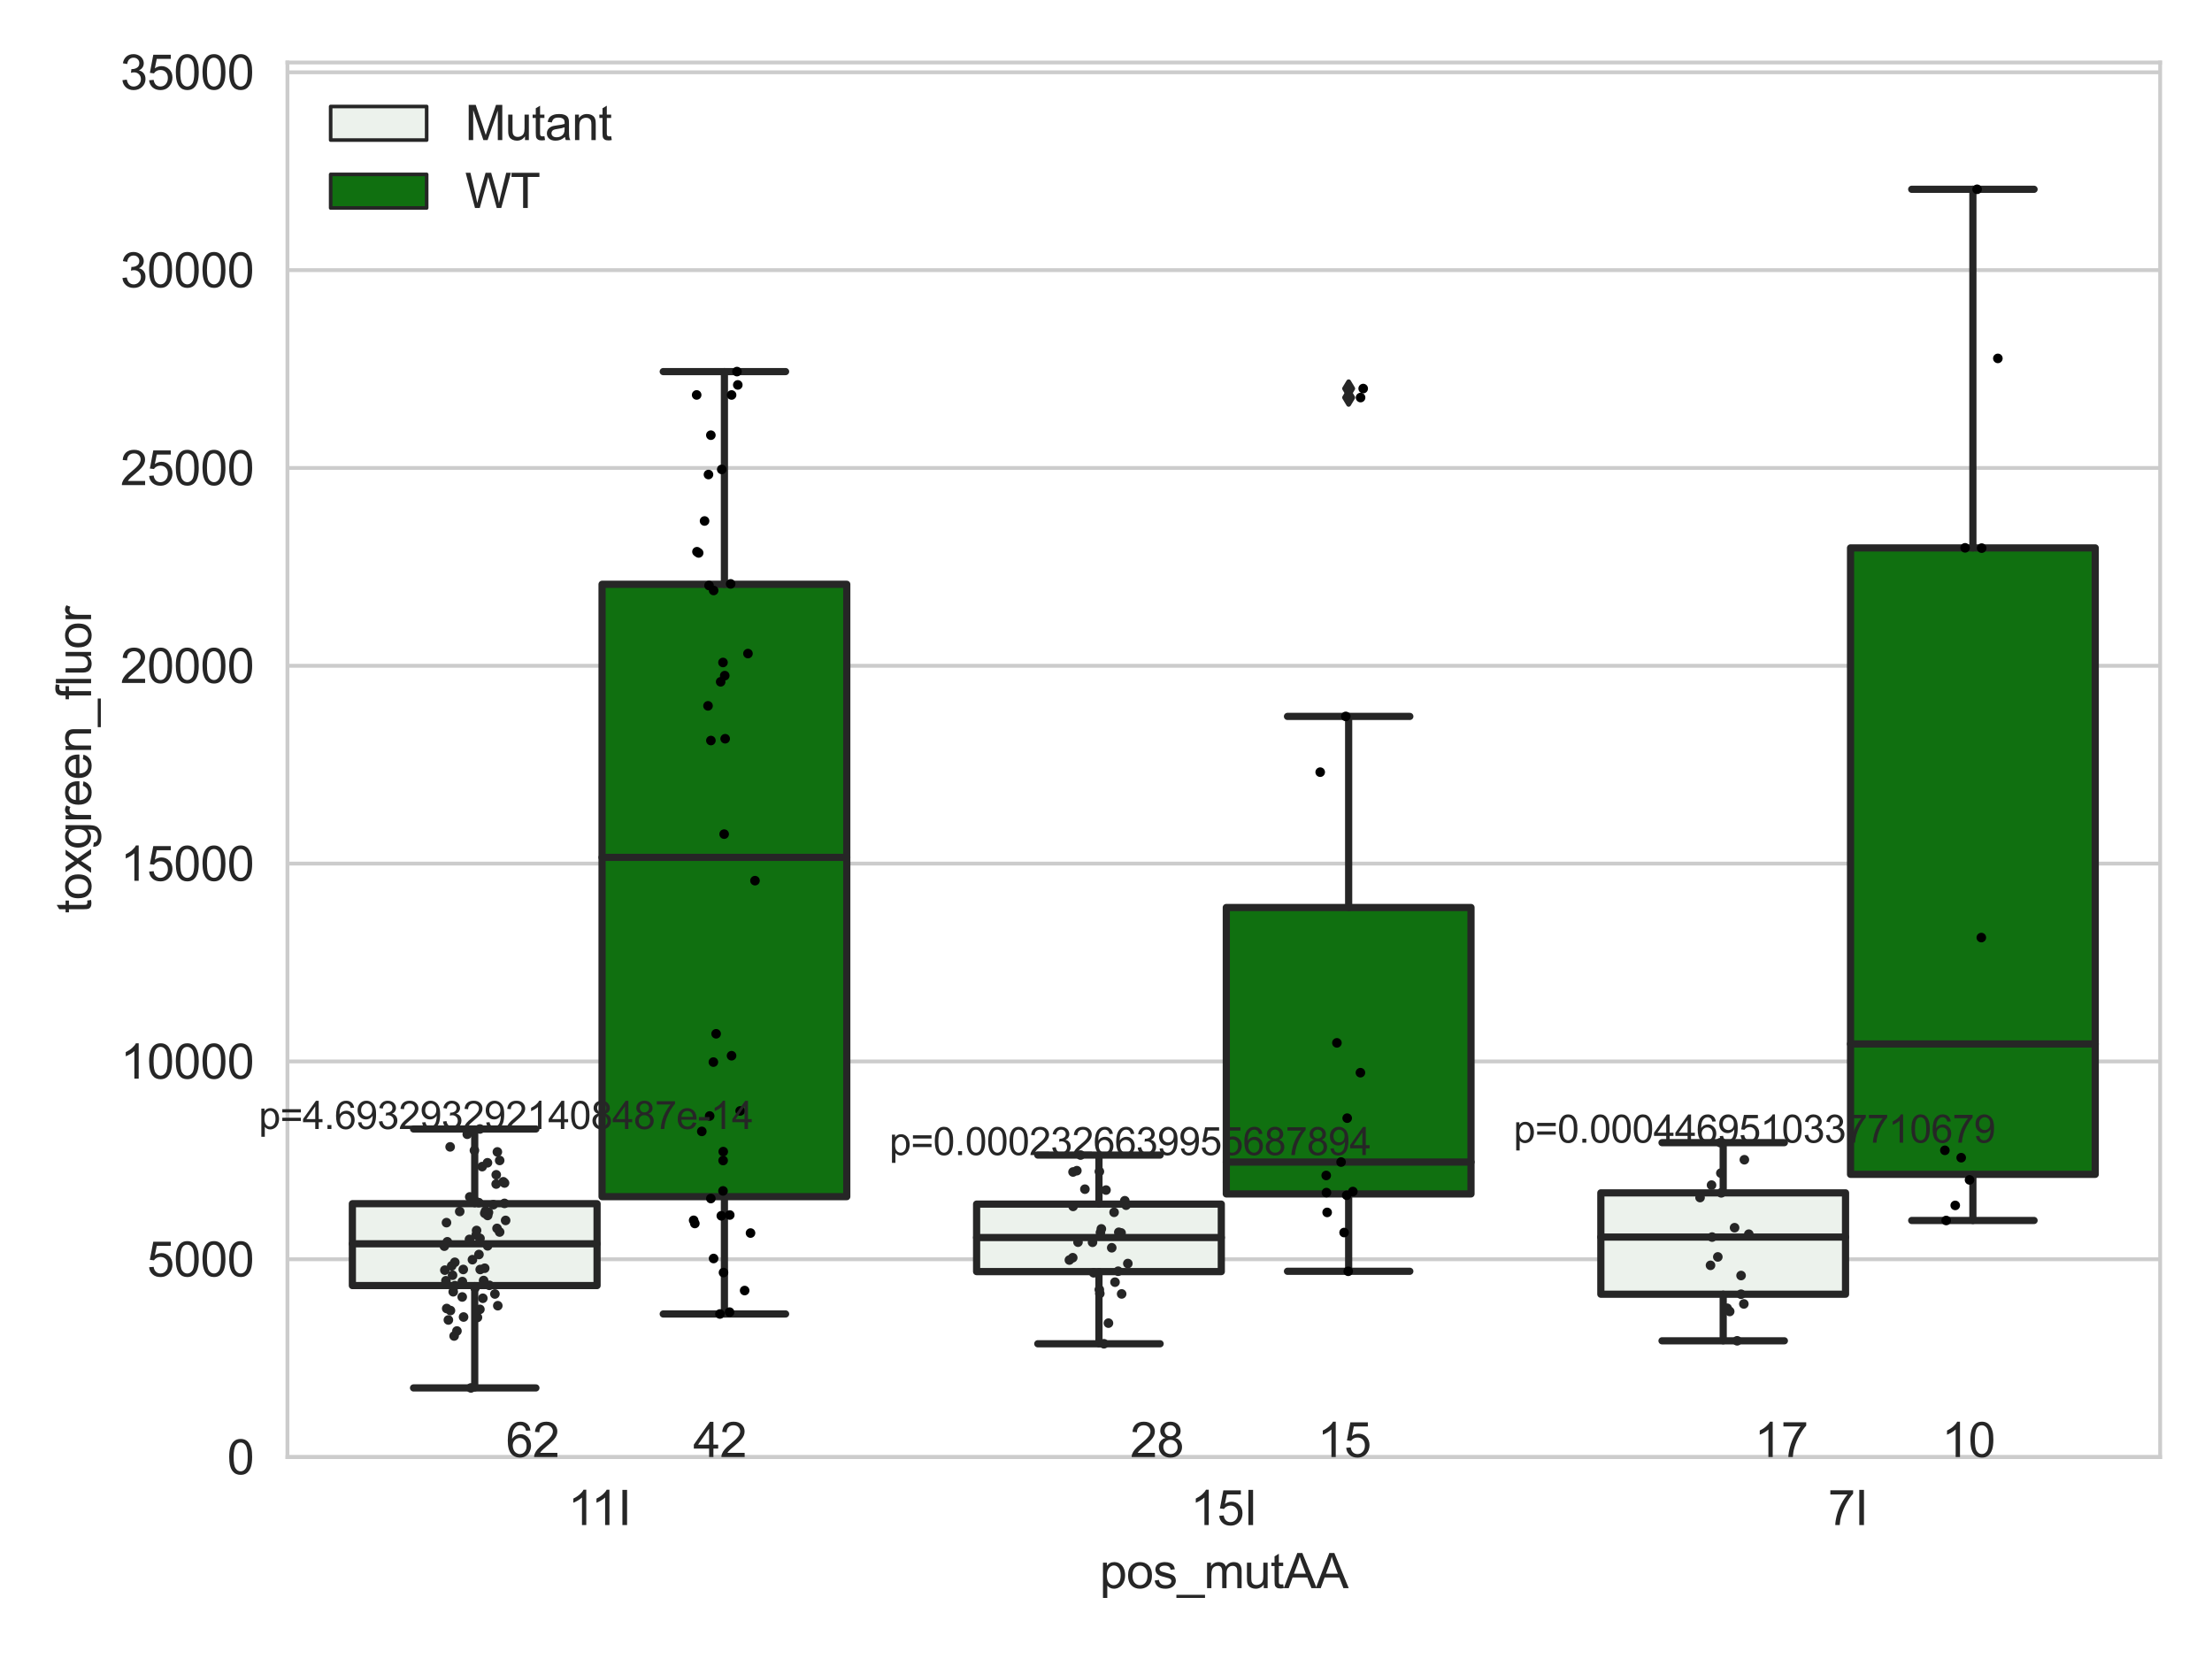 <?xml version="1.0" encoding="utf-8" standalone="no"?>
<!DOCTYPE svg PUBLIC "-//W3C//DTD SVG 1.1//EN"
  "http://www.w3.org/Graphics/SVG/1.1/DTD/svg11.dtd">
<svg xmlns:xlink="http://www.w3.org/1999/xlink" width="460.8pt" height="345.6pt" viewBox="0 0 460.8 345.6" xmlns="http://www.w3.org/2000/svg" version="1.1">
 <defs>
  <style type="text/css">*{stroke-linejoin: round; stroke-linecap: butt}</style>
 </defs>
 <g id="figure_1">
  <g id="patch_1">
   <path d="M 0 345.6 
L 460.8 345.6 
L 460.8 0 
L 0 0 
z
" style="fill: #ffffff"/>
  </g>
  <g id="axes_1">
   <g id="patch_2">
    <path d="M 59.881 303.539 
L 450 303.539 
L 450 13.023 
L 59.881 13.023 
z
" style="fill: #ffffff"/>
   </g>
   <g id="matplotlib.axis_1">
    <g id="xtick_1">
     <g id="text_1">
      <!-- 11I -->
      <g style="fill: #262626" transform="translate(118.32 317.697)scale(0.1 -0.1)">
       <defs>
        <path id="ArialMT-31" d="M 2384 0 
L 1822 0 
L 1822 3584 
Q 1619 3391 1289 3197 
Q 959 3003 697 2906 
L 697 3450 
Q 1169 3672 1522 3987 
Q 1875 4303 2022 4600 
L 2384 4600 
L 2384 0 
z
" transform="scale(0.016)"/>
        <path id="ArialMT-49" d="M 597 0 
L 597 4581 
L 1203 4581 
L 1203 0 
L 597 0 
z
" transform="scale(0.016)"/>
       </defs>
       <use xlink:href="#ArialMT-31"/>
       <use xlink:href="#ArialMT-31" x="48.24"/>
       <use xlink:href="#ArialMT-49" x="103.855"/>
      </g>
     </g>
    </g>
    <g id="xtick_2">
     <g id="text_2">
      <!-- 15I -->
      <g style="fill: #262626" transform="translate(247.991 317.697)scale(0.1 -0.1)">
       <defs>
        <path id="ArialMT-35" d="M 266 1200 
L 856 1250 
Q 922 819 1161 601 
Q 1400 384 1738 384 
Q 2144 384 2425 690 
Q 2706 997 2706 1503 
Q 2706 1984 2436 2262 
Q 2166 2541 1728 2541 
Q 1456 2541 1237 2417 
Q 1019 2294 894 2097 
L 366 2166 
L 809 4519 
L 3088 4519 
L 3088 3981 
L 1259 3981 
L 1013 2750 
Q 1425 3038 1878 3038 
Q 2478 3038 2890 2622 
Q 3303 2206 3303 1553 
Q 3303 931 2941 478 
Q 2500 -78 1738 -78 
Q 1113 -78 717 272 
Q 322 622 266 1200 
z
" transform="scale(0.016)"/>
       </defs>
       <use xlink:href="#ArialMT-31"/>
       <use xlink:href="#ArialMT-35" x="55.615"/>
       <use xlink:href="#ArialMT-49" x="111.23"/>
      </g>
     </g>
    </g>
    <g id="xtick_3">
     <g id="text_3">
      <!-- 7I -->
      <g style="fill: #262626" transform="translate(380.811 317.697)scale(0.1 -0.1)">
       <defs>
        <path id="ArialMT-37" d="M 303 3981 
L 303 4522 
L 3269 4522 
L 3269 4084 
Q 2831 3619 2401 2847 
Q 1972 2075 1738 1259 
Q 1569 684 1522 0 
L 944 0 
Q 953 541 1156 1306 
Q 1359 2072 1739 2783 
Q 2119 3494 2547 3981 
L 303 3981 
z
" transform="scale(0.016)"/>
       </defs>
       <use xlink:href="#ArialMT-37"/>
       <use xlink:href="#ArialMT-49" x="55.615"/>
      </g>
     </g>
    </g>
    <g id="text_4">
     <!-- pos_mutAA -->
     <g style="fill: #262626" transform="translate(229.095 330.842)scale(0.1 -0.1)">
      <defs>
       <path id="ArialMT-70" d="M 422 -1272 
L 422 3319 
L 934 3319 
L 934 2888 
Q 1116 3141 1344 3267 
Q 1572 3394 1897 3394 
Q 2322 3394 2647 3175 
Q 2972 2956 3137 2557 
Q 3303 2159 3303 1684 
Q 3303 1175 3120 767 
Q 2938 359 2589 142 
Q 2241 -75 1856 -75 
Q 1575 -75 1351 44 
Q 1128 163 984 344 
L 984 -1272 
L 422 -1272 
z
M 931 1641 
Q 931 1000 1190 694 
Q 1450 388 1819 388 
Q 2194 388 2461 705 
Q 2728 1022 2728 1688 
Q 2728 2322 2467 2637 
Q 2206 2953 1844 2953 
Q 1484 2953 1207 2617 
Q 931 2281 931 1641 
z
" transform="scale(0.016)"/>
       <path id="ArialMT-6f" d="M 213 1659 
Q 213 2581 725 3025 
Q 1153 3394 1769 3394 
Q 2453 3394 2887 2945 
Q 3322 2497 3322 1706 
Q 3322 1066 3130 698 
Q 2938 331 2570 128 
Q 2203 -75 1769 -75 
Q 1072 -75 642 372 
Q 213 819 213 1659 
z
M 791 1659 
Q 791 1022 1069 705 
Q 1347 388 1769 388 
Q 2188 388 2466 706 
Q 2744 1025 2744 1678 
Q 2744 2294 2464 2611 
Q 2184 2928 1769 2928 
Q 1347 2928 1069 2612 
Q 791 2297 791 1659 
z
" transform="scale(0.016)"/>
       <path id="ArialMT-73" d="M 197 991 
L 753 1078 
Q 800 744 1014 566 
Q 1228 388 1613 388 
Q 2000 388 2187 545 
Q 2375 703 2375 916 
Q 2375 1106 2209 1216 
Q 2094 1291 1634 1406 
Q 1016 1563 777 1677 
Q 538 1791 414 1992 
Q 291 2194 291 2438 
Q 291 2659 392 2848 
Q 494 3038 669 3163 
Q 800 3259 1026 3326 
Q 1253 3394 1513 3394 
Q 1903 3394 2198 3281 
Q 2494 3169 2634 2976 
Q 2775 2784 2828 2463 
L 2278 2388 
Q 2241 2644 2061 2787 
Q 1881 2931 1553 2931 
Q 1166 2931 1000 2803 
Q 834 2675 834 2503 
Q 834 2394 903 2306 
Q 972 2216 1119 2156 
Q 1203 2125 1616 2013 
Q 2213 1853 2448 1751 
Q 2684 1650 2818 1456 
Q 2953 1263 2953 975 
Q 2953 694 2789 445 
Q 2625 197 2315 61 
Q 2006 -75 1616 -75 
Q 969 -75 630 194 
Q 291 463 197 991 
z
" transform="scale(0.016)"/>
       <path id="ArialMT-5f" d="M -97 -1272 
L -97 -866 
L 3631 -866 
L 3631 -1272 
L -97 -1272 
z
" transform="scale(0.016)"/>
       <path id="ArialMT-6d" d="M 422 0 
L 422 3319 
L 925 3319 
L 925 2853 
Q 1081 3097 1340 3245 
Q 1600 3394 1931 3394 
Q 2300 3394 2536 3241 
Q 2772 3088 2869 2813 
Q 3263 3394 3894 3394 
Q 4388 3394 4653 3120 
Q 4919 2847 4919 2278 
L 4919 0 
L 4359 0 
L 4359 2091 
Q 4359 2428 4304 2576 
Q 4250 2725 4106 2815 
Q 3963 2906 3769 2906 
Q 3419 2906 3187 2673 
Q 2956 2441 2956 1928 
L 2956 0 
L 2394 0 
L 2394 2156 
Q 2394 2531 2256 2718 
Q 2119 2906 1806 2906 
Q 1569 2906 1367 2781 
Q 1166 2656 1075 2415 
Q 984 2175 984 1722 
L 984 0 
L 422 0 
z
" transform="scale(0.016)"/>
       <path id="ArialMT-75" d="M 2597 0 
L 2597 488 
Q 2209 -75 1544 -75 
Q 1250 -75 995 37 
Q 741 150 617 320 
Q 494 491 444 738 
Q 409 903 409 1263 
L 409 3319 
L 972 3319 
L 972 1478 
Q 972 1038 1006 884 
Q 1059 663 1231 536 
Q 1403 409 1656 409 
Q 1909 409 2131 539 
Q 2353 669 2445 892 
Q 2538 1116 2538 1541 
L 2538 3319 
L 3100 3319 
L 3100 0 
L 2597 0 
z
" transform="scale(0.016)"/>
       <path id="ArialMT-74" d="M 1650 503 
L 1731 6 
Q 1494 -44 1306 -44 
Q 1000 -44 831 53 
Q 663 150 594 308 
Q 525 466 525 972 
L 525 2881 
L 113 2881 
L 113 3319 
L 525 3319 
L 525 4141 
L 1084 4478 
L 1084 3319 
L 1650 3319 
L 1650 2881 
L 1084 2881 
L 1084 941 
Q 1084 700 1114 631 
Q 1144 563 1211 522 
Q 1278 481 1403 481 
Q 1497 481 1650 503 
z
" transform="scale(0.016)"/>
       <path id="ArialMT-41" d="M -9 0 
L 1750 4581 
L 2403 4581 
L 4278 0 
L 3588 0 
L 3053 1388 
L 1138 1388 
L 634 0 
L -9 0 
z
M 1313 1881 
L 2866 1881 
L 2388 3150 
Q 2169 3728 2063 4100 
Q 1975 3659 1816 3225 
L 1313 1881 
z
" transform="scale(0.016)"/>
      </defs>
      <use xlink:href="#ArialMT-70"/>
      <use xlink:href="#ArialMT-6f" x="55.615"/>
      <use xlink:href="#ArialMT-73" x="111.23"/>
      <use xlink:href="#ArialMT-5f" x="161.23"/>
      <use xlink:href="#ArialMT-6d" x="216.846"/>
      <use xlink:href="#ArialMT-75" x="300.146"/>
      <use xlink:href="#ArialMT-74" x="355.762"/>
      <use xlink:href="#ArialMT-41" x="383.545"/>
      <use xlink:href="#ArialMT-41" x="450.244"/>
     </g>
    </g>
   </g>
   <g id="matplotlib.axis_2">
    <g id="ytick_1">
     <g id="line2d_1">
      <path d="M 59.881 303.539 
L 450 303.539 
" clip-path="url(#pf28cecb033)" style="fill: none; stroke: #cccccc; stroke-width: 0.8; stroke-linecap: round"/>
     </g>
     <g id="text_5">
      <!-- 0 -->
      <g style="fill: #262626" transform="translate(47.32 307.118)scale(0.1 -0.1)">
       <defs>
        <path id="ArialMT-30" d="M 266 2259 
Q 266 3072 433 3567 
Q 600 4063 929 4331 
Q 1259 4600 1759 4600 
Q 2128 4600 2406 4451 
Q 2684 4303 2865 4023 
Q 3047 3744 3150 3342 
Q 3253 2941 3253 2259 
Q 3253 1453 3087 958 
Q 2922 463 2592 192 
Q 2263 -78 1759 -78 
Q 1097 -78 719 397 
Q 266 969 266 2259 
z
M 844 2259 
Q 844 1131 1108 757 
Q 1372 384 1759 384 
Q 2147 384 2411 759 
Q 2675 1134 2675 2259 
Q 2675 3391 2411 3762 
Q 2147 4134 1753 4134 
Q 1366 4134 1134 3806 
Q 844 3388 844 2259 
z
" transform="scale(0.016)"/>
       </defs>
       <use xlink:href="#ArialMT-30"/>
      </g>
     </g>
    </g>
    <g id="ytick_2">
     <g id="line2d_2">
      <path d="M 59.881 262.328 
L 450 262.328 
" clip-path="url(#pf28cecb033)" style="fill: none; stroke: #cccccc; stroke-width: 0.8; stroke-linecap: round"/>
     </g>
     <g id="text_6">
      <!-- 5000 -->
      <g style="fill: #262626" transform="translate(30.637 265.906)scale(0.1 -0.1)">
       <use xlink:href="#ArialMT-35"/>
       <use xlink:href="#ArialMT-30" x="55.615"/>
       <use xlink:href="#ArialMT-30" x="111.23"/>
       <use xlink:href="#ArialMT-30" x="166.846"/>
      </g>
     </g>
    </g>
    <g id="ytick_3">
     <g id="line2d_3">
      <path d="M 59.881 221.116 
L 450 221.116 
" clip-path="url(#pf28cecb033)" style="fill: none; stroke: #cccccc; stroke-width: 0.8; stroke-linecap: round"/>
     </g>
     <g id="text_7">
      <!-- 10000 -->
      <g style="fill: #262626" transform="translate(25.077 224.695)scale(0.1 -0.1)">
       <use xlink:href="#ArialMT-31"/>
       <use xlink:href="#ArialMT-30" x="55.615"/>
       <use xlink:href="#ArialMT-30" x="111.23"/>
       <use xlink:href="#ArialMT-30" x="166.846"/>
       <use xlink:href="#ArialMT-30" x="222.461"/>
      </g>
     </g>
    </g>
    <g id="ytick_4">
     <g id="line2d_4">
      <path d="M 59.881 179.905 
L 450 179.905 
" clip-path="url(#pf28cecb033)" style="fill: none; stroke: #cccccc; stroke-width: 0.8; stroke-linecap: round"/>
     </g>
     <g id="text_8">
      <!-- 15000 -->
      <g style="fill: #262626" transform="translate(25.077 183.484)scale(0.1 -0.1)">
       <use xlink:href="#ArialMT-31"/>
       <use xlink:href="#ArialMT-35" x="55.615"/>
       <use xlink:href="#ArialMT-30" x="111.23"/>
       <use xlink:href="#ArialMT-30" x="166.846"/>
       <use xlink:href="#ArialMT-30" x="222.461"/>
      </g>
     </g>
    </g>
    <g id="ytick_5">
     <g id="line2d_5">
      <path d="M 59.881 138.694 
L 450 138.694 
" clip-path="url(#pf28cecb033)" style="fill: none; stroke: #cccccc; stroke-width: 0.8; stroke-linecap: round"/>
     </g>
     <g id="text_9">
      <!-- 20000 -->
      <g style="fill: #262626" transform="translate(25.077 142.273)scale(0.1 -0.1)">
       <defs>
        <path id="ArialMT-32" d="M 3222 541 
L 3222 0 
L 194 0 
Q 188 203 259 391 
Q 375 700 629 1000 
Q 884 1300 1366 1694 
Q 2113 2306 2375 2664 
Q 2638 3022 2638 3341 
Q 2638 3675 2398 3904 
Q 2159 4134 1775 4134 
Q 1369 4134 1125 3890 
Q 881 3647 878 3216 
L 300 3275 
Q 359 3922 746 4261 
Q 1134 4600 1788 4600 
Q 2447 4600 2831 4234 
Q 3216 3869 3216 3328 
Q 3216 3053 3103 2787 
Q 2991 2522 2730 2228 
Q 2469 1934 1863 1422 
Q 1356 997 1212 845 
Q 1069 694 975 541 
L 3222 541 
z
" transform="scale(0.016)"/>
       </defs>
       <use xlink:href="#ArialMT-32"/>
       <use xlink:href="#ArialMT-30" x="55.615"/>
       <use xlink:href="#ArialMT-30" x="111.23"/>
       <use xlink:href="#ArialMT-30" x="166.846"/>
       <use xlink:href="#ArialMT-30" x="222.461"/>
      </g>
     </g>
    </g>
    <g id="ytick_6">
     <g id="line2d_6">
      <path d="M 59.881 97.483 
L 450 97.483 
" clip-path="url(#pf28cecb033)" style="fill: none; stroke: #cccccc; stroke-width: 0.8; stroke-linecap: round"/>
     </g>
     <g id="text_10">
      <!-- 25000 -->
      <g style="fill: #262626" transform="translate(25.077 101.062)scale(0.1 -0.1)">
       <use xlink:href="#ArialMT-32"/>
       <use xlink:href="#ArialMT-35" x="55.615"/>
       <use xlink:href="#ArialMT-30" x="111.23"/>
       <use xlink:href="#ArialMT-30" x="166.846"/>
       <use xlink:href="#ArialMT-30" x="222.461"/>
      </g>
     </g>
    </g>
    <g id="ytick_7">
     <g id="line2d_7">
      <path d="M 59.881 56.272 
L 450 56.272 
" clip-path="url(#pf28cecb033)" style="fill: none; stroke: #cccccc; stroke-width: 0.8; stroke-linecap: round"/>
     </g>
     <g id="text_11">
      <!-- 30000 -->
      <g style="fill: #262626" transform="translate(25.077 59.851)scale(0.1 -0.1)">
       <defs>
        <path id="ArialMT-33" d="M 269 1209 
L 831 1284 
Q 928 806 1161 595 
Q 1394 384 1728 384 
Q 2125 384 2398 659 
Q 2672 934 2672 1341 
Q 2672 1728 2419 1979 
Q 2166 2231 1775 2231 
Q 1616 2231 1378 2169 
L 1441 2663 
Q 1497 2656 1531 2656 
Q 1891 2656 2178 2843 
Q 2466 3031 2466 3422 
Q 2466 3731 2256 3934 
Q 2047 4138 1716 4138 
Q 1388 4138 1169 3931 
Q 950 3725 888 3313 
L 325 3413 
Q 428 3978 793 4289 
Q 1159 4600 1703 4600 
Q 2078 4600 2393 4439 
Q 2709 4278 2876 4000 
Q 3044 3722 3044 3409 
Q 3044 3113 2884 2869 
Q 2725 2625 2413 2481 
Q 2819 2388 3044 2092 
Q 3269 1797 3269 1353 
Q 3269 753 2831 336 
Q 2394 -81 1725 -81 
Q 1122 -81 723 278 
Q 325 638 269 1209 
z
" transform="scale(0.016)"/>
       </defs>
       <use xlink:href="#ArialMT-33"/>
       <use xlink:href="#ArialMT-30" x="55.615"/>
       <use xlink:href="#ArialMT-30" x="111.23"/>
       <use xlink:href="#ArialMT-30" x="166.846"/>
       <use xlink:href="#ArialMT-30" x="222.461"/>
      </g>
     </g>
    </g>
    <g id="ytick_8">
     <g id="line2d_8">
      <path d="M 59.881 15.061 
L 450 15.061 
" clip-path="url(#pf28cecb033)" style="fill: none; stroke: #cccccc; stroke-width: 0.8; stroke-linecap: round"/>
     </g>
     <g id="text_12">
      <!-- 35000 -->
      <g style="fill: #262626" transform="translate(25.077 18.639)scale(0.1 -0.1)">
       <use xlink:href="#ArialMT-33"/>
       <use xlink:href="#ArialMT-35" x="55.615"/>
       <use xlink:href="#ArialMT-30" x="111.23"/>
       <use xlink:href="#ArialMT-30" x="166.846"/>
       <use xlink:href="#ArialMT-30" x="222.461"/>
      </g>
     </g>
    </g>
    <g id="text_13">
     <!-- toxgreen_fluor -->
     <g style="fill: #262626" transform="translate(18.972 190.243)rotate(-90)scale(0.1 -0.1)">
      <defs>
       <path id="ArialMT-78" d="M 47 0 
L 1259 1725 
L 138 3319 
L 841 3319 
L 1350 2541 
Q 1494 2319 1581 2169 
Q 1719 2375 1834 2534 
L 2394 3319 
L 3066 3319 
L 1919 1756 
L 3153 0 
L 2463 0 
L 1781 1031 
L 1600 1309 
L 728 0 
L 47 0 
z
" transform="scale(0.016)"/>
       <path id="ArialMT-67" d="M 319 -275 
L 866 -356 
Q 900 -609 1056 -725 
Q 1266 -881 1628 -881 
Q 2019 -881 2231 -725 
Q 2444 -569 2519 -288 
Q 2563 -116 2559 434 
Q 2191 0 1641 0 
Q 956 0 581 494 
Q 206 988 206 1678 
Q 206 2153 378 2554 
Q 550 2956 876 3175 
Q 1203 3394 1644 3394 
Q 2231 3394 2613 2919 
L 2613 3319 
L 3131 3319 
L 3131 450 
Q 3131 -325 2973 -648 
Q 2816 -972 2473 -1159 
Q 2131 -1347 1631 -1347 
Q 1038 -1347 672 -1080 
Q 306 -813 319 -275 
z
M 784 1719 
Q 784 1066 1043 766 
Q 1303 466 1694 466 
Q 2081 466 2343 764 
Q 2606 1063 2606 1700 
Q 2606 2309 2336 2618 
Q 2066 2928 1684 2928 
Q 1309 2928 1046 2623 
Q 784 2319 784 1719 
z
" transform="scale(0.016)"/>
       <path id="ArialMT-72" d="M 416 0 
L 416 3319 
L 922 3319 
L 922 2816 
Q 1116 3169 1280 3281 
Q 1444 3394 1641 3394 
Q 1925 3394 2219 3213 
L 2025 2691 
Q 1819 2813 1613 2813 
Q 1428 2813 1281 2702 
Q 1134 2591 1072 2394 
Q 978 2094 978 1738 
L 978 0 
L 416 0 
z
" transform="scale(0.016)"/>
       <path id="ArialMT-65" d="M 2694 1069 
L 3275 997 
Q 3138 488 2766 206 
Q 2394 -75 1816 -75 
Q 1088 -75 661 373 
Q 234 822 234 1631 
Q 234 2469 665 2931 
Q 1097 3394 1784 3394 
Q 2450 3394 2872 2941 
Q 3294 2488 3294 1666 
Q 3294 1616 3291 1516 
L 816 1516 
Q 847 969 1125 678 
Q 1403 388 1819 388 
Q 2128 388 2347 550 
Q 2566 713 2694 1069 
z
M 847 1978 
L 2700 1978 
Q 2663 2397 2488 2606 
Q 2219 2931 1791 2931 
Q 1403 2931 1139 2672 
Q 875 2413 847 1978 
z
" transform="scale(0.016)"/>
       <path id="ArialMT-6e" d="M 422 0 
L 422 3319 
L 928 3319 
L 928 2847 
Q 1294 3394 1984 3394 
Q 2284 3394 2536 3286 
Q 2788 3178 2913 3003 
Q 3038 2828 3088 2588 
Q 3119 2431 3119 2041 
L 3119 0 
L 2556 0 
L 2556 2019 
Q 2556 2363 2490 2533 
Q 2425 2703 2258 2804 
Q 2091 2906 1866 2906 
Q 1506 2906 1245 2678 
Q 984 2450 984 1813 
L 984 0 
L 422 0 
z
" transform="scale(0.016)"/>
       <path id="ArialMT-66" d="M 556 0 
L 556 2881 
L 59 2881 
L 59 3319 
L 556 3319 
L 556 3672 
Q 556 4006 616 4169 
Q 697 4388 901 4523 
Q 1106 4659 1475 4659 
Q 1713 4659 2000 4603 
L 1916 4113 
Q 1741 4144 1584 4144 
Q 1328 4144 1222 4034 
Q 1116 3925 1116 3625 
L 1116 3319 
L 1763 3319 
L 1763 2881 
L 1116 2881 
L 1116 0 
L 556 0 
z
" transform="scale(0.016)"/>
       <path id="ArialMT-6c" d="M 409 0 
L 409 4581 
L 972 4581 
L 972 0 
L 409 0 
z
" transform="scale(0.016)"/>
      </defs>
      <use xlink:href="#ArialMT-74"/>
      <use xlink:href="#ArialMT-6f" x="27.783"/>
      <use xlink:href="#ArialMT-78" x="83.398"/>
      <use xlink:href="#ArialMT-67" x="133.398"/>
      <use xlink:href="#ArialMT-72" x="189.014"/>
      <use xlink:href="#ArialMT-65" x="222.314"/>
      <use xlink:href="#ArialMT-65" x="277.93"/>
      <use xlink:href="#ArialMT-6e" x="333.545"/>
      <use xlink:href="#ArialMT-5f" x="389.16"/>
      <use xlink:href="#ArialMT-66" x="444.775"/>
      <use xlink:href="#ArialMT-6c" x="472.559"/>
      <use xlink:href="#ArialMT-75" x="494.775"/>
      <use xlink:href="#ArialMT-6f" x="550.391"/>
      <use xlink:href="#ArialMT-72" x="606.006"/>
     </g>
    </g>
   </g>
   <g id="patch_3">
    <path d="M 73.405 267.808 
L 124.381 267.808 
L 124.381 250.753 
L 73.405 250.753 
L 73.405 267.808 
z
" clip-path="url(#pf28cecb033)" style="fill: #ecf2ec; stroke: #262626; stroke-width: 1.5; stroke-linejoin: miter"/>
   </g>
   <g id="patch_4">
    <path d="M 125.421 249.283 
L 176.397 249.283 
L 176.397 121.718 
L 125.421 121.718 
L 125.421 249.283 
z
" clip-path="url(#pf28cecb033)" style="fill: #107010; stroke: #262626; stroke-width: 1.5; stroke-linejoin: miter"/>
   </g>
   <g id="patch_5">
    <path d="M 203.445 264.898 
L 254.42 264.898 
L 254.42 250.835 
L 203.445 250.835 
L 203.445 264.898 
z
" clip-path="url(#pf28cecb033)" style="fill: #ecf2ec; stroke: #262626; stroke-width: 1.5; stroke-linejoin: miter"/>
   </g>
   <g id="patch_6">
    <path d="M 255.461 248.717 
L 306.436 248.717 
L 306.436 189.05 
L 255.461 189.05 
L 255.461 248.717 
z
" clip-path="url(#pf28cecb033)" style="fill: #107010; stroke: #262626; stroke-width: 1.5; stroke-linejoin: miter"/>
   </g>
   <g id="patch_7">
    <path d="M 333.485 269.608 
L 384.46 269.608 
L 384.46 248.495 
L 333.485 248.495 
L 333.485 269.608 
z
" clip-path="url(#pf28cecb033)" style="fill: #ecf2ec; stroke: #262626; stroke-width: 1.5; stroke-linejoin: miter"/>
   </g>
   <g id="patch_8">
    <path d="M 385.5 244.637 
L 436.476 244.637 
L 436.476 114.138 
L 385.5 114.138 
L 385.5 244.637 
z
" clip-path="url(#pf28cecb033)" style="fill: #107010; stroke: #262626; stroke-width: 1.5; stroke-linejoin: miter"/>
   </g>
   <g id="patch_9">
    <path d="M 124.901 303.539 
L 124.901 303.539 
L 124.901 303.539 
L 124.901 303.539 
z
" clip-path="url(#pf28cecb033)" style="fill: #ecf2ec; stroke: #262626; stroke-width: 0.75; stroke-linejoin: miter"/>
   </g>
   <g id="patch_10">
    <path d="M 124.901 303.539 
L 124.901 303.539 
L 124.901 303.539 
L 124.901 303.539 
z
" clip-path="url(#pf28cecb033)" style="fill: #107010; stroke: #262626; stroke-width: 0.75; stroke-linejoin: miter"/>
   </g>
   <g id="PathCollection_1"/>
   <g id="PathCollection_2"/>
   <g id="line2d_9">
    <path d="M 98.893 267.808 
L 98.893 289.129 
" clip-path="url(#pf28cecb033)" style="fill: none; stroke: #262626; stroke-width: 1.5; stroke-linecap: round"/>
   </g>
   <g id="line2d_10">
    <path d="M 98.893 250.753 
L 98.893 235.187 
" clip-path="url(#pf28cecb033)" style="fill: none; stroke: #262626; stroke-width: 1.5; stroke-linecap: round"/>
   </g>
   <g id="line2d_11">
    <path d="M 86.149 289.129 
L 111.637 289.129 
" clip-path="url(#pf28cecb033)" style="fill: none; stroke: #262626; stroke-width: 1.5; stroke-linecap: round"/>
   </g>
   <g id="line2d_12">
    <path d="M 86.149 235.187 
L 111.637 235.187 
" clip-path="url(#pf28cecb033)" style="fill: none; stroke: #262626; stroke-width: 1.5; stroke-linecap: round"/>
   </g>
   <g id="line2d_13"/>
   <g id="line2d_14">
    <path d="M 150.909 249.283 
L 150.909 273.724 
" clip-path="url(#pf28cecb033)" style="fill: none; stroke: #262626; stroke-width: 1.5; stroke-linecap: round"/>
   </g>
   <g id="line2d_15">
    <path d="M 150.909 121.718 
L 150.909 77.409 
" clip-path="url(#pf28cecb033)" style="fill: none; stroke: #262626; stroke-width: 1.5; stroke-linecap: round"/>
   </g>
   <g id="line2d_16">
    <path d="M 138.165 273.724 
L 163.653 273.724 
" clip-path="url(#pf28cecb033)" style="fill: none; stroke: #262626; stroke-width: 1.5; stroke-linecap: round"/>
   </g>
   <g id="line2d_17">
    <path d="M 138.165 77.409 
L 163.653 77.409 
" clip-path="url(#pf28cecb033)" style="fill: none; stroke: #262626; stroke-width: 1.5; stroke-linecap: round"/>
   </g>
   <g id="line2d_18"/>
   <g id="line2d_19">
    <path d="M 228.933 264.898 
L 228.933 279.932 
" clip-path="url(#pf28cecb033)" style="fill: none; stroke: #262626; stroke-width: 1.5; stroke-linecap: round"/>
   </g>
   <g id="line2d_20">
    <path d="M 228.933 250.835 
L 228.933 240.621 
" clip-path="url(#pf28cecb033)" style="fill: none; stroke: #262626; stroke-width: 1.5; stroke-linecap: round"/>
   </g>
   <g id="line2d_21">
    <path d="M 216.189 279.932 
L 241.677 279.932 
" clip-path="url(#pf28cecb033)" style="fill: none; stroke: #262626; stroke-width: 1.5; stroke-linecap: round"/>
   </g>
   <g id="line2d_22">
    <path d="M 216.189 240.621 
L 241.677 240.621 
" clip-path="url(#pf28cecb033)" style="fill: none; stroke: #262626; stroke-width: 1.5; stroke-linecap: round"/>
   </g>
   <g id="line2d_23"/>
   <g id="line2d_24">
    <path d="M 280.949 248.717 
L 280.949 264.832 
" clip-path="url(#pf28cecb033)" style="fill: none; stroke: #262626; stroke-width: 1.5; stroke-linecap: round"/>
   </g>
   <g id="line2d_25">
    <path d="M 280.949 189.05 
L 280.949 149.242 
" clip-path="url(#pf28cecb033)" style="fill: none; stroke: #262626; stroke-width: 1.5; stroke-linecap: round"/>
   </g>
   <g id="line2d_26">
    <path d="M 268.205 264.832 
L 293.692 264.832 
" clip-path="url(#pf28cecb033)" style="fill: none; stroke: #262626; stroke-width: 1.5; stroke-linecap: round"/>
   </g>
   <g id="line2d_27">
    <path d="M 268.205 149.242 
L 293.692 149.242 
" clip-path="url(#pf28cecb033)" style="fill: none; stroke: #262626; stroke-width: 1.5; stroke-linecap: round"/>
   </g>
   <g id="line2d_28">
    <defs>
     <path id="mb226fa3e70" d="M -0 1.414 
L 0.849 0 
L 0 -1.414 
L -0.849 -0 
z
" style="stroke: #262626; stroke-linejoin: miter"/>
    </defs>
    <g clip-path="url(#pf28cecb033)">
     <use xlink:href="#mb226fa3e70" x="280.949" y="80.944" style="fill: #262626; stroke: #262626; stroke-linejoin: miter"/>
     <use xlink:href="#mb226fa3e70" x="280.949" y="82.819" style="fill: #262626; stroke: #262626; stroke-linejoin: miter"/>
    </g>
   </g>
   <g id="line2d_29">
    <path d="M 358.972 269.608 
L 358.972 279.314 
" clip-path="url(#pf28cecb033)" style="fill: none; stroke: #262626; stroke-width: 1.5; stroke-linecap: round"/>
   </g>
   <g id="line2d_30">
    <path d="M 358.972 248.495 
L 358.972 238.037 
" clip-path="url(#pf28cecb033)" style="fill: none; stroke: #262626; stroke-width: 1.5; stroke-linecap: round"/>
   </g>
   <g id="line2d_31">
    <path d="M 346.228 279.314 
L 371.716 279.314 
" clip-path="url(#pf28cecb033)" style="fill: none; stroke: #262626; stroke-width: 1.5; stroke-linecap: round"/>
   </g>
   <g id="line2d_32">
    <path d="M 346.228 238.037 
L 371.716 238.037 
" clip-path="url(#pf28cecb033)" style="fill: none; stroke: #262626; stroke-width: 1.5; stroke-linecap: round"/>
   </g>
   <g id="line2d_33"/>
   <g id="line2d_34">
    <path d="M 410.988 244.637 
L 410.988 254.248 
" clip-path="url(#pf28cecb033)" style="fill: none; stroke: #262626; stroke-width: 1.5; stroke-linecap: round"/>
   </g>
   <g id="line2d_35">
    <path d="M 410.988 114.138 
L 410.988 39.434 
" clip-path="url(#pf28cecb033)" style="fill: none; stroke: #262626; stroke-width: 1.5; stroke-linecap: round"/>
   </g>
   <g id="line2d_36">
    <path d="M 398.244 254.248 
L 423.732 254.248 
" clip-path="url(#pf28cecb033)" style="fill: none; stroke: #262626; stroke-width: 1.5; stroke-linecap: round"/>
   </g>
   <g id="line2d_37">
    <path d="M 398.244 39.434 
L 423.732 39.434 
" clip-path="url(#pf28cecb033)" style="fill: none; stroke: #262626; stroke-width: 1.5; stroke-linecap: round"/>
   </g>
   <g id="line2d_38"/>
   <g id="line2d_39">
    <path d="M 73.405 259.108 
L 124.381 259.108 
" clip-path="url(#pf28cecb033)" style="fill: none; stroke: #262626; stroke-width: 1.5; stroke-linecap: round"/>
   </g>
   <g id="line2d_40">
    <path d="M 125.421 178.609 
L 176.397 178.609 
" clip-path="url(#pf28cecb033)" style="fill: none; stroke: #262626; stroke-width: 1.5; stroke-linecap: round"/>
   </g>
   <g id="line2d_41">
    <path d="M 203.445 257.803 
L 254.42 257.803 
" clip-path="url(#pf28cecb033)" style="fill: none; stroke: #262626; stroke-width: 1.5; stroke-linecap: round"/>
   </g>
   <g id="line2d_42">
    <path d="M 255.461 242.08 
L 306.436 242.08 
" clip-path="url(#pf28cecb033)" style="fill: none; stroke: #262626; stroke-width: 1.5; stroke-linecap: round"/>
   </g>
   <g id="line2d_43">
    <path d="M 333.485 257.706 
L 384.46 257.706 
" clip-path="url(#pf28cecb033)" style="fill: none; stroke: #262626; stroke-width: 1.5; stroke-linecap: round"/>
   </g>
   <g id="line2d_44">
    <path d="M 385.5 217.474 
L 436.476 217.474 
" clip-path="url(#pf28cecb033)" style="fill: none; stroke: #262626; stroke-width: 1.5; stroke-linecap: round"/>
   </g>
   <g id="patch_11">
    <path d="M 59.881 303.539 
L 59.881 13.023 
" style="fill: none; stroke: #cccccc; stroke-width: 0.8; stroke-linejoin: miter; stroke-linecap: square"/>
   </g>
   <g id="patch_12">
    <path d="M 450 303.539 
L 450 13.023 
" style="fill: none; stroke: #cccccc; stroke-width: 0.8; stroke-linejoin: miter; stroke-linecap: square"/>
   </g>
   <g id="patch_13">
    <path d="M 59.881 303.539 
L 450 303.539 
" style="fill: none; stroke: #cccccc; stroke-width: 0.8; stroke-linejoin: miter; stroke-linecap: square"/>
   </g>
   <g id="patch_14">
    <path d="M 59.881 13.023 
L 450 13.023 
" style="fill: none; stroke: #cccccc; stroke-width: 0.8; stroke-linejoin: miter; stroke-linecap: square"/>
   </g>
   <g id="PathCollection_3">
    <defs>
     <path id="C0_0_7d757a793c" d="M 0 1 
C 0.265 1 0.52 0.895 0.707 0.707 
C 0.895 0.52 1 0.265 1 -0 
C 1 -0.265 0.895 -0.52 0.707 -0.707 
C 0.52 -0.895 0.265 -1 0 -1 
C -0.265 -1 -0.52 -0.895 -0.707 -0.707 
C -0.895 -0.52 -1 -0.265 -1 0 
C -1 0.265 -0.895 0.52 -0.707 0.707 
C -0.52 0.895 -0.265 1 0 1 
z
"/>
    </defs>
    <g clip-path="url(#pf28cecb033)">
     <use xlink:href="#C0_0_7d757a793c" x="101.55" y="242.229" style="fill: #262626"/>
    </g>
    <g clip-path="url(#pf28cecb033)">
     <use xlink:href="#C0_0_7d757a793c" x="95.768" y="252.376" style="fill: #262626"/>
    </g>
    <g clip-path="url(#pf28cecb033)">
     <use xlink:href="#C0_0_7d757a793c" x="102.769" y="250.956" style="fill: #262626"/>
    </g>
    <g clip-path="url(#pf28cecb033)">
     <use xlink:href="#C0_0_7d757a793c" x="105.096" y="250.685" style="fill: #262626"/>
    </g>
    <g clip-path="url(#pf28cecb033)">
     <use xlink:href="#C0_0_7d757a793c" x="93.057" y="272.586" style="fill: #262626"/>
    </g>
    <g clip-path="url(#pf28cecb033)">
     <use xlink:href="#C0_0_7d757a793c" x="98.969" y="268.265" style="fill: #262626"/>
    </g>
    <g clip-path="url(#pf28cecb033)">
     <use xlink:href="#C0_0_7d757a793c" x="100.037" y="264.458" style="fill: #262626"/>
    </g>
    <g clip-path="url(#pf28cecb033)">
     <use xlink:href="#C0_0_7d757a793c" x="100.982" y="252.749" style="fill: #262626"/>
    </g>
    <g clip-path="url(#pf28cecb033)">
     <use xlink:href="#C0_0_7d757a793c" x="100.976" y="264.194" style="fill: #262626"/>
    </g>
    <g clip-path="url(#pf28cecb033)">
     <use xlink:href="#C0_0_7d757a793c" x="101.592" y="253.203" style="fill: #262626"/>
    </g>
    <g clip-path="url(#pf28cecb033)">
     <use xlink:href="#C0_0_7d757a793c" x="103.361" y="246.659" style="fill: #262626"/>
    </g>
    <g clip-path="url(#pf28cecb033)">
     <use xlink:href="#C0_0_7d757a793c" x="93.772" y="238.916" style="fill: #262626"/>
    </g>
    <g clip-path="url(#pf28cecb033)">
     <use xlink:href="#C0_0_7d757a793c" x="93.406" y="274.977" style="fill: #262626"/>
    </g>
    <g clip-path="url(#pf28cecb033)">
     <use xlink:href="#C0_0_7d757a793c" x="97.798" y="258.186" style="fill: #262626"/>
    </g>
    <g clip-path="url(#pf28cecb033)">
     <use xlink:href="#C0_0_7d757a793c" x="99.465" y="274.444" style="fill: #262626"/>
    </g>
    <g clip-path="url(#pf28cecb033)">
     <use xlink:href="#C0_0_7d757a793c" x="100.443" y="243.028" style="fill: #262626"/>
    </g>
    <g clip-path="url(#pf28cecb033)">
     <use xlink:href="#C0_0_7d757a793c" x="105.33" y="254.235" style="fill: #262626"/>
    </g>
    <g clip-path="url(#pf28cecb033)">
     <use xlink:href="#C0_0_7d757a793c" x="105.107" y="246.442" style="fill: #262626"/>
    </g>
    <g clip-path="url(#pf28cecb033)">
     <use xlink:href="#C0_0_7d757a793c" x="98.418" y="262.415" style="fill: #262626"/>
    </g>
    <g clip-path="url(#pf28cecb033)">
     <use xlink:href="#C0_0_7d757a793c" x="104.083" y="256.651" style="fill: #262626"/>
    </g>
    <g clip-path="url(#pf28cecb033)">
     <use xlink:href="#C0_0_7d757a793c" x="103.612" y="239.965" style="fill: #262626"/>
    </g>
    <g clip-path="url(#pf28cecb033)">
     <use xlink:href="#C0_0_7d757a793c" x="93.191" y="258.685" style="fill: #262626"/>
    </g>
    <g clip-path="url(#pf28cecb033)">
     <use xlink:href="#C0_0_7d757a793c" x="99.973" y="235.187" style="fill: #262626"/>
    </g>
    <g clip-path="url(#pf28cecb033)">
     <use xlink:href="#C0_0_7d757a793c" x="98.833" y="239.656" style="fill: #262626"/>
    </g>
    <g clip-path="url(#pf28cecb033)">
     <use xlink:href="#C0_0_7d757a793c" x="94.273" y="265.653" style="fill: #262626"/>
    </g>
    <g clip-path="url(#pf28cecb033)">
     <use xlink:href="#C0_0_7d757a793c" x="99.279" y="256.33" style="fill: #262626"/>
    </g>
    <g clip-path="url(#pf28cecb033)">
     <use xlink:href="#C0_0_7d757a793c" x="101.165" y="252.276" style="fill: #262626"/>
    </g>
    <g clip-path="url(#pf28cecb033)">
     <use xlink:href="#C0_0_7d757a793c" x="104.848" y="246.185" style="fill: #262626"/>
    </g>
    <g clip-path="url(#pf28cecb033)">
     <use xlink:href="#C0_0_7d757a793c" x="99.993" y="257.979" style="fill: #262626"/>
    </g>
    <g clip-path="url(#pf28cecb033)">
     <use xlink:href="#C0_0_7d757a793c" x="103.701" y="272.002" style="fill: #262626"/>
    </g>
    <g clip-path="url(#pf28cecb033)">
     <use xlink:href="#C0_0_7d757a793c" x="93.837" y="273.008" style="fill: #262626"/>
    </g>
    <g clip-path="url(#pf28cecb033)">
     <use xlink:href="#C0_0_7d757a793c" x="94.603" y="278.312" style="fill: #262626"/>
    </g>
    <g clip-path="url(#pf28cecb033)">
     <use xlink:href="#C0_0_7d757a793c" x="94.746" y="262.957" style="fill: #262626"/>
    </g>
    <g clip-path="url(#pf28cecb033)">
     <use xlink:href="#C0_0_7d757a793c" x="99.971" y="272.76" style="fill: #262626"/>
    </g>
    <g clip-path="url(#pf28cecb033)">
     <use xlink:href="#C0_0_7d757a793c" x="99.217" y="250.386" style="fill: #262626"/>
    </g>
    <g clip-path="url(#pf28cecb033)">
     <use xlink:href="#C0_0_7d757a793c" x="92.563" y="259.597" style="fill: #262626"/>
    </g>
    <g clip-path="url(#pf28cecb033)">
     <use xlink:href="#C0_0_7d757a793c" x="99.202" y="257.269" style="fill: #262626"/>
    </g>
    <g clip-path="url(#pf28cecb033)">
     <use xlink:href="#C0_0_7d757a793c" x="97.861" y="249.335" style="fill: #262626"/>
    </g>
    <g clip-path="url(#pf28cecb033)">
     <use xlink:href="#C0_0_7d757a793c" x="94.415" y="269.102" style="fill: #262626"/>
    </g>
    <g clip-path="url(#pf28cecb033)">
     <use xlink:href="#C0_0_7d757a793c" x="101.758" y="252.56" style="fill: #262626"/>
    </g>
    <g clip-path="url(#pf28cecb033)">
     <use xlink:href="#C0_0_7d757a793c" x="103.542" y="255.895" style="fill: #262626"/>
    </g>
    <g clip-path="url(#pf28cecb033)">
     <use xlink:href="#C0_0_7d757a793c" x="94.093" y="263.709" style="fill: #262626"/>
    </g>
    <g clip-path="url(#pf28cecb033)">
     <use xlink:href="#C0_0_7d757a793c" x="96.289" y="270.182" style="fill: #262626"/>
    </g>
    <g clip-path="url(#pf28cecb033)">
     <use xlink:href="#C0_0_7d757a793c" x="96.569" y="274.359" style="fill: #262626"/>
    </g>
    <g clip-path="url(#pf28cecb033)">
     <use xlink:href="#C0_0_7d757a793c" x="103.376" y="244.73" style="fill: #262626"/>
    </g>
    <g clip-path="url(#pf28cecb033)">
     <use xlink:href="#C0_0_7d757a793c" x="100.582" y="270.452" style="fill: #262626"/>
    </g>
    <g clip-path="url(#pf28cecb033)">
     <use xlink:href="#C0_0_7d757a793c" x="103.097" y="269.56" style="fill: #262626"/>
    </g>
    <g clip-path="url(#pf28cecb033)">
     <use xlink:href="#C0_0_7d757a793c" x="95.19" y="277.271" style="fill: #262626"/>
    </g>
    <g clip-path="url(#pf28cecb033)">
     <use xlink:href="#C0_0_7d757a793c" x="99.774" y="261.337" style="fill: #262626"/>
    </g>
    <g clip-path="url(#pf28cecb033)">
     <use xlink:href="#C0_0_7d757a793c" x="92.671" y="264.595" style="fill: #262626"/>
    </g>
    <g clip-path="url(#pf28cecb033)">
     <use xlink:href="#C0_0_7d757a793c" x="97.341" y="236.284" style="fill: #262626"/>
    </g>
    <g clip-path="url(#pf28cecb033)">
     <use xlink:href="#C0_0_7d757a793c" x="93.011" y="254.699" style="fill: #262626"/>
    </g>
    <g clip-path="url(#pf28cecb033)">
     <use xlink:href="#C0_0_7d757a793c" x="100.746" y="266.755" style="fill: #262626"/>
    </g>
    <g clip-path="url(#pf28cecb033)">
     <use xlink:href="#C0_0_7d757a793c" x="92.896" y="266.806" style="fill: #262626"/>
    </g>
    <g clip-path="url(#pf28cecb033)">
     <use xlink:href="#C0_0_7d757a793c" x="104.09" y="241.744" style="fill: #262626"/>
    </g>
    <g clip-path="url(#pf28cecb033)">
     <use xlink:href="#C0_0_7d757a793c" x="101.581" y="259.531" style="fill: #262626"/>
    </g>
    <g clip-path="url(#pf28cecb033)">
     <use xlink:href="#C0_0_7d757a793c" x="101.939" y="267.756" style="fill: #262626"/>
    </g>
    <g clip-path="url(#pf28cecb033)">
     <use xlink:href="#C0_0_7d757a793c" x="96.319" y="266.979" style="fill: #262626"/>
    </g>
    <g clip-path="url(#pf28cecb033)">
     <use xlink:href="#C0_0_7d757a793c" x="94.77" y="267.825" style="fill: #262626"/>
    </g>
    <g clip-path="url(#pf28cecb033)">
     <use xlink:href="#C0_0_7d757a793c" x="96.507" y="264.454" style="fill: #262626"/>
    </g>
    <g clip-path="url(#pf28cecb033)">
     <use xlink:href="#C0_0_7d757a793c" x="99.735" y="250.532" style="fill: #262626"/>
    </g>
    <g clip-path="url(#pf28cecb033)">
     <use xlink:href="#C0_0_7d757a793c" x="98.102" y="289.129" style="fill: #262626"/>
    </g>
   </g>
   <g id="PathCollection_4">
    <defs>
     <path id="C1_0_b0ca190036" d="M 0 1 
C 0.265 1 0.52 0.895 0.707 0.707 
C 0.895 0.52 1 0.265 1 -0 
C 1 -0.265 0.895 -0.52 0.707 -0.707 
C 0.52 -0.895 0.265 -1 0 -1 
C -0.265 -1 -0.52 -0.895 -0.707 -0.707 
C -0.895 -0.52 -1 -0.265 -1 0 
C -1 0.265 -0.895 0.52 -0.707 0.707 
C -0.52 0.895 -0.265 1 0 1 
z
"/>
    </defs>
    <g clip-path="url(#pf28cecb033)">
     <use xlink:href="#C1_0_b0ca190036" x="147.59" y="98.854"/>
    </g>
    <g clip-path="url(#pf28cecb033)">
     <use xlink:href="#C1_0_b0ca190036" x="147.493" y="147.04"/>
    </g>
    <g clip-path="url(#pf28cecb033)">
     <use xlink:href="#C1_0_b0ca190036" x="145.543" y="115.185"/>
    </g>
    <g clip-path="url(#pf28cecb033)">
     <use xlink:href="#C1_0_b0ca190036" x="148.085" y="90.654"/>
    </g>
    <g clip-path="url(#pf28cecb033)">
     <use xlink:href="#C1_0_b0ca190036" x="146.773" y="108.531"/>
    </g>
    <g clip-path="url(#pf28cecb033)">
     <use xlink:href="#C1_0_b0ca190036" x="150.128" y="142.032"/>
    </g>
    <g clip-path="url(#pf28cecb033)">
     <use xlink:href="#C1_0_b0ca190036" x="150.719" y="265.094"/>
    </g>
    <g clip-path="url(#pf28cecb033)">
     <use xlink:href="#C1_0_b0ca190036" x="149.181" y="215.357"/>
    </g>
    <g clip-path="url(#pf28cecb033)">
     <use xlink:href="#C1_0_b0ca190036" x="144.748" y="254.876"/>
    </g>
    <g clip-path="url(#pf28cecb033)">
     <use xlink:href="#C1_0_b0ca190036" x="151.066" y="153.893"/>
    </g>
    <g clip-path="url(#pf28cecb033)">
     <use xlink:href="#C1_0_b0ca190036" x="156.347" y="256.867"/>
    </g>
    <g clip-path="url(#pf28cecb033)">
     <use xlink:href="#C1_0_b0ca190036" x="146.198" y="235.691"/>
    </g>
    <g clip-path="url(#pf28cecb033)">
     <use xlink:href="#C1_0_b0ca190036" x="155.815" y="136.151"/>
    </g>
    <g clip-path="url(#pf28cecb033)">
     <use xlink:href="#C1_0_b0ca190036" x="144.499" y="254.214"/>
    </g>
    <g clip-path="url(#pf28cecb033)">
     <use xlink:href="#C1_0_b0ca190036" x="150.854" y="173.761"/>
    </g>
    <g clip-path="url(#pf28cecb033)">
     <use xlink:href="#C1_0_b0ca190036" x="148.653" y="262.168"/>
    </g>
    <g clip-path="url(#pf28cecb033)">
     <use xlink:href="#C1_0_b0ca190036" x="150.263" y="253.273"/>
    </g>
    <g clip-path="url(#pf28cecb033)">
     <use xlink:href="#C1_0_b0ca190036" x="153.524" y="77.409"/>
    </g>
    <g clip-path="url(#pf28cecb033)">
     <use xlink:href="#C1_0_b0ca190036" x="147.837" y="232.481"/>
    </g>
    <g clip-path="url(#pf28cecb033)">
     <use xlink:href="#C1_0_b0ca190036" x="150.617" y="248.088"/>
    </g>
    <g clip-path="url(#pf28cecb033)">
     <use xlink:href="#C1_0_b0ca190036" x="157.278" y="183.458"/>
    </g>
    <g clip-path="url(#pf28cecb033)">
     <use xlink:href="#C1_0_b0ca190036" x="148.083" y="249.681"/>
    </g>
    <g clip-path="url(#pf28cecb033)">
     <use xlink:href="#C1_0_b0ca190036" x="150.352" y="97.788"/>
    </g>
    <g clip-path="url(#pf28cecb033)">
     <use xlink:href="#C1_0_b0ca190036" x="151.979" y="273.342"/>
    </g>
    <g clip-path="url(#pf28cecb033)">
     <use xlink:href="#C1_0_b0ca190036" x="147.702" y="121.971"/>
    </g>
    <g clip-path="url(#pf28cecb033)">
     <use xlink:href="#C1_0_b0ca190036" x="152.204" y="121.634"/>
    </g>
    <g clip-path="url(#pf28cecb033)">
     <use xlink:href="#C1_0_b0ca190036" x="148.609" y="221.254"/>
    </g>
    <g clip-path="url(#pf28cecb033)">
     <use xlink:href="#C1_0_b0ca190036" x="145.193" y="114.933"/>
    </g>
    <g clip-path="url(#pf28cecb033)">
     <use xlink:href="#C1_0_b0ca190036" x="148.663" y="123.009"/>
    </g>
    <g clip-path="url(#pf28cecb033)">
     <use xlink:href="#C1_0_b0ca190036" x="150.638" y="241.758"/>
    </g>
    <g clip-path="url(#pf28cecb033)">
     <use xlink:href="#C1_0_b0ca190036" x="152.395" y="219.927"/>
    </g>
    <g clip-path="url(#pf28cecb033)">
     <use xlink:href="#C1_0_b0ca190036" x="150.978" y="140.747"/>
    </g>
    <g clip-path="url(#pf28cecb033)">
     <use xlink:href="#C1_0_b0ca190036" x="148.092" y="154.267"/>
    </g>
    <g clip-path="url(#pf28cecb033)">
     <use xlink:href="#C1_0_b0ca190036" x="155.125" y="268.845"/>
    </g>
    <g clip-path="url(#pf28cecb033)">
     <use xlink:href="#C1_0_b0ca190036" x="153.696" y="80.186"/>
    </g>
    <g clip-path="url(#pf28cecb033)">
     <use xlink:href="#C1_0_b0ca190036" x="150.664" y="239.904"/>
    </g>
    <g clip-path="url(#pf28cecb033)">
     <use xlink:href="#C1_0_b0ca190036" x="152.401" y="82.282"/>
    </g>
    <g clip-path="url(#pf28cecb033)">
     <use xlink:href="#C1_0_b0ca190036" x="154.191" y="231.423"/>
    </g>
    <g clip-path="url(#pf28cecb033)">
     <use xlink:href="#C1_0_b0ca190036" x="145.127" y="82.273"/>
    </g>
    <g clip-path="url(#pf28cecb033)">
     <use xlink:href="#C1_0_b0ca190036" x="150.612" y="138.005"/>
    </g>
    <g clip-path="url(#pf28cecb033)">
     <use xlink:href="#C1_0_b0ca190036" x="149.977" y="273.724"/>
    </g>
    <g clip-path="url(#pf28cecb033)">
     <use xlink:href="#C1_0_b0ca190036" x="152.021" y="253.112"/>
    </g>
   </g>
   <g id="PathCollection_5">
    <defs>
     <path id="C2_0_38bcdfc723" d="M 0 1 
C 0.265 1 0.52 0.895 0.707 0.707 
C 0.895 0.52 1 0.265 1 -0 
C 1 -0.265 0.895 -0.52 0.707 -0.707 
C 0.52 -0.895 0.265 -1 0 -1 
C -0.265 -1 -0.52 -0.895 -0.707 -0.707 
C -0.895 -0.52 -1 -0.265 -1 0 
C -1 0.265 -0.895 0.52 -0.707 0.707 
C -0.52 0.895 -0.265 1 0 1 
z
"/>
    </defs>
    <g clip-path="url(#pf28cecb033)">
     <use xlink:href="#C2_0_38bcdfc723" x="234.948" y="263.217" style="fill: #262626"/>
    </g>
    <g clip-path="url(#pf28cecb033)">
     <use xlink:href="#C2_0_38bcdfc723" x="227.828" y="265.147" style="fill: #262626"/>
    </g>
    <g clip-path="url(#pf28cecb033)">
     <use xlink:href="#C2_0_38bcdfc723" x="223.471" y="262.006" style="fill: #262626"/>
    </g>
    <g clip-path="url(#pf28cecb033)">
     <use xlink:href="#C2_0_38bcdfc723" x="226.005" y="247.727" style="fill: #262626"/>
    </g>
    <g clip-path="url(#pf28cecb033)">
     <use xlink:href="#C2_0_38bcdfc723" x="229.111" y="269.471" style="fill: #262626"/>
    </g>
    <g clip-path="url(#pf28cecb033)">
     <use xlink:href="#C2_0_38bcdfc723" x="223.548" y="251.314" style="fill: #262626"/>
    </g>
    <g clip-path="url(#pf28cecb033)">
     <use xlink:href="#C2_0_38bcdfc723" x="229.97" y="279.932" style="fill: #262626"/>
    </g>
    <g clip-path="url(#pf28cecb033)">
     <use xlink:href="#C2_0_38bcdfc723" x="230.912" y="275.633" style="fill: #262626"/>
    </g>
    <g clip-path="url(#pf28cecb033)">
     <use xlink:href="#C2_0_38bcdfc723" x="234.318" y="250.137" style="fill: #262626"/>
    </g>
    <g clip-path="url(#pf28cecb033)">
     <use xlink:href="#C2_0_38bcdfc723" x="222.773" y="262.488" style="fill: #262626"/>
    </g>
    <g clip-path="url(#pf28cecb033)">
     <use xlink:href="#C2_0_38bcdfc723" x="223.533" y="244.145" style="fill: #262626"/>
    </g>
    <g clip-path="url(#pf28cecb033)">
     <use xlink:href="#C2_0_38bcdfc723" x="227.594" y="258.79" style="fill: #262626"/>
    </g>
    <g clip-path="url(#pf28cecb033)">
     <use xlink:href="#C2_0_38bcdfc723" x="233.066" y="256.708" style="fill: #262626"/>
    </g>
    <g clip-path="url(#pf28cecb033)">
     <use xlink:href="#C2_0_38bcdfc723" x="224.568" y="258.765" style="fill: #262626"/>
    </g>
    <g clip-path="url(#pf28cecb033)">
     <use xlink:href="#C2_0_38bcdfc723" x="232.088" y="252.544" style="fill: #262626"/>
    </g>
    <g clip-path="url(#pf28cecb033)">
     <use xlink:href="#C2_0_38bcdfc723" x="230.399" y="247.912" style="fill: #262626"/>
    </g>
    <g clip-path="url(#pf28cecb033)">
     <use xlink:href="#C2_0_38bcdfc723" x="229.242" y="256.759" style="fill: #262626"/>
    </g>
    <g clip-path="url(#pf28cecb033)">
     <use xlink:href="#C2_0_38bcdfc723" x="229.022" y="244.052" style="fill: #262626"/>
    </g>
    <g clip-path="url(#pf28cecb033)">
     <use xlink:href="#C2_0_38bcdfc723" x="225.095" y="240.621" style="fill: #262626"/>
    </g>
    <g clip-path="url(#pf28cecb033)">
     <use xlink:href="#C2_0_38bcdfc723" x="234.583" y="251.067" style="fill: #262626"/>
    </g>
    <g clip-path="url(#pf28cecb033)">
     <use xlink:href="#C2_0_38bcdfc723" x="229.432" y="256.001" style="fill: #262626"/>
    </g>
    <g clip-path="url(#pf28cecb033)">
     <use xlink:href="#C2_0_38bcdfc723" x="233.545" y="256.84" style="fill: #262626"/>
    </g>
    <g clip-path="url(#pf28cecb033)">
     <use xlink:href="#C2_0_38bcdfc723" x="231.595" y="259.933" style="fill: #262626"/>
    </g>
    <g clip-path="url(#pf28cecb033)">
     <use xlink:href="#C2_0_38bcdfc723" x="224.329" y="243.873" style="fill: #262626"/>
    </g>
    <g clip-path="url(#pf28cecb033)">
     <use xlink:href="#C2_0_38bcdfc723" x="232.933" y="264.816" style="fill: #262626"/>
    </g>
    <g clip-path="url(#pf28cecb033)">
     <use xlink:href="#C2_0_38bcdfc723" x="229.01" y="268.654" style="fill: #262626"/>
    </g>
    <g clip-path="url(#pf28cecb033)">
     <use xlink:href="#C2_0_38bcdfc723" x="233.66" y="269.548" style="fill: #262626"/>
    </g>
    <g clip-path="url(#pf28cecb033)">
     <use xlink:href="#C2_0_38bcdfc723" x="232.277" y="267.1" style="fill: #262626"/>
    </g>
   </g>
   <g id="PathCollection_6">
    <defs>
     <path id="C3_0_20f0a14eab" d="M 0 1 
C 0.265 1 0.52 0.895 0.707 0.707 
C 0.895 0.52 1 0.265 1 -0 
C 1 -0.265 0.895 -0.52 0.707 -0.707 
C 0.52 -0.895 0.265 -1 0 -1 
C -0.265 -1 -0.52 -0.895 -0.707 -0.707 
C -0.895 -0.52 -1 -0.265 -1 0 
C -1 0.265 -0.895 0.52 -0.707 0.707 
C -0.52 0.895 -0.265 1 0 1 
z
"/>
    </defs>
    <g clip-path="url(#pf28cecb033)">
     <use xlink:href="#C3_0_20f0a14eab" x="281.824" y="248.221"/>
    </g>
    <g clip-path="url(#pf28cecb033)">
     <use xlink:href="#C3_0_20f0a14eab" x="280.543" y="248.993"/>
    </g>
    <g clip-path="url(#pf28cecb033)">
     <use xlink:href="#C3_0_20f0a14eab" x="283.4" y="223.459"/>
    </g>
    <g clip-path="url(#pf28cecb033)">
     <use xlink:href="#C3_0_20f0a14eab" x="276.47" y="252.567"/>
    </g>
    <g clip-path="url(#pf28cecb033)">
     <use xlink:href="#C3_0_20f0a14eab" x="280.348" y="149.242"/>
    </g>
    <g clip-path="url(#pf28cecb033)">
     <use xlink:href="#C3_0_20f0a14eab" x="278.502" y="217.246"/>
    </g>
    <g clip-path="url(#pf28cecb033)">
     <use xlink:href="#C3_0_20f0a14eab" x="279.37" y="242.08"/>
    </g>
    <g clip-path="url(#pf28cecb033)">
     <use xlink:href="#C3_0_20f0a14eab" x="276.273" y="244.871"/>
    </g>
    <g clip-path="url(#pf28cecb033)">
     <use xlink:href="#C3_0_20f0a14eab" x="280.859" y="264.832"/>
    </g>
    <g clip-path="url(#pf28cecb033)">
     <use xlink:href="#C3_0_20f0a14eab" x="275.022" y="160.854"/>
    </g>
    <g clip-path="url(#pf28cecb033)">
     <use xlink:href="#C3_0_20f0a14eab" x="276.324" y="248.441"/>
    </g>
    <g clip-path="url(#pf28cecb033)">
     <use xlink:href="#C3_0_20f0a14eab" x="283.978" y="80.944"/>
    </g>
    <g clip-path="url(#pf28cecb033)">
     <use xlink:href="#C3_0_20f0a14eab" x="280.644" y="232.93"/>
    </g>
    <g clip-path="url(#pf28cecb033)">
     <use xlink:href="#C3_0_20f0a14eab" x="283.432" y="82.819"/>
    </g>
    <g clip-path="url(#pf28cecb033)">
     <use xlink:href="#C3_0_20f0a14eab" x="280.003" y="256.761"/>
    </g>
   </g>
   <g id="PathCollection_7">
    <defs>
     <path id="C4_0_c14bf9e2a4" d="M 0 1 
C 0.265 1 0.52 0.895 0.707 0.707 
C 0.895 0.52 1 0.265 1 -0 
C 1 -0.265 0.895 -0.52 0.707 -0.707 
C 0.52 -0.895 0.265 -1 0 -1 
C -0.265 -1 -0.52 -0.895 -0.707 -0.707 
C -0.895 -0.52 -1 -0.265 -1 0 
C -1 0.265 -0.895 0.52 -0.707 0.707 
C -0.52 0.895 -0.265 1 0 1 
z
"/>
    </defs>
    <g clip-path="url(#pf28cecb033)">
     <use xlink:href="#C4_0_c14bf9e2a4" x="361.344" y="255.751" style="fill: #262626"/>
    </g>
    <g clip-path="url(#pf28cecb033)">
     <use xlink:href="#C4_0_c14bf9e2a4" x="360.327" y="273.201" style="fill: #262626"/>
    </g>
    <g clip-path="url(#pf28cecb033)">
     <use xlink:href="#C4_0_c14bf9e2a4" x="358.484" y="244.381" style="fill: #262626"/>
    </g>
    <g clip-path="url(#pf28cecb033)">
     <use xlink:href="#C4_0_c14bf9e2a4" x="356.545" y="246.878" style="fill: #262626"/>
    </g>
    <g clip-path="url(#pf28cecb033)">
     <use xlink:href="#C4_0_c14bf9e2a4" x="358.398" y="238.037" style="fill: #262626"/>
    </g>
    <g clip-path="url(#pf28cecb033)">
     <use xlink:href="#C4_0_c14bf9e2a4" x="362.698" y="265.716" style="fill: #262626"/>
    </g>
    <g clip-path="url(#pf28cecb033)">
     <use xlink:href="#C4_0_c14bf9e2a4" x="357.853" y="261.838" style="fill: #262626"/>
    </g>
    <g clip-path="url(#pf28cecb033)">
     <use xlink:href="#C4_0_c14bf9e2a4" x="362.693" y="269.608" style="fill: #262626"/>
    </g>
    <g clip-path="url(#pf28cecb033)">
     <use xlink:href="#C4_0_c14bf9e2a4" x="358.562" y="248.495" style="fill: #262626"/>
    </g>
    <g clip-path="url(#pf28cecb033)">
     <use xlink:href="#C4_0_c14bf9e2a4" x="364.307" y="257.101" style="fill: #262626"/>
    </g>
    <g clip-path="url(#pf28cecb033)">
     <use xlink:href="#C4_0_c14bf9e2a4" x="363.275" y="271.632" style="fill: #262626"/>
    </g>
    <g clip-path="url(#pf28cecb033)">
     <use xlink:href="#C4_0_c14bf9e2a4" x="356.659" y="257.706" style="fill: #262626"/>
    </g>
    <g clip-path="url(#pf28cecb033)">
     <use xlink:href="#C4_0_c14bf9e2a4" x="363.384" y="241.594" style="fill: #262626"/>
    </g>
    <g clip-path="url(#pf28cecb033)">
     <use xlink:href="#C4_0_c14bf9e2a4" x="359.797" y="272.529" style="fill: #262626"/>
    </g>
    <g clip-path="url(#pf28cecb033)">
     <use xlink:href="#C4_0_c14bf9e2a4" x="354.152" y="249.476" style="fill: #262626"/>
    </g>
    <g clip-path="url(#pf28cecb033)">
     <use xlink:href="#C4_0_c14bf9e2a4" x="361.88" y="279.314" style="fill: #262626"/>
    </g>
    <g clip-path="url(#pf28cecb033)">
     <use xlink:href="#C4_0_c14bf9e2a4" x="356.33" y="263.591" style="fill: #262626"/>
    </g>
   </g>
   <g id="PathCollection_8">
    <defs>
     <path id="C5_0_edc55221a6" d="M 0 1 
C 0.265 1 0.52 0.895 0.707 0.707 
C 0.895 0.52 1 0.265 1 -0 
C 1 -0.265 0.895 -0.52 0.707 -0.707 
C 0.52 -0.895 0.265 -1 0 -1 
C -0.265 -1 -0.52 -0.895 -0.707 -0.707 
C -0.895 -0.52 -1 -0.265 -1 0 
C -1 0.265 -0.895 0.52 -0.707 0.707 
C -0.52 0.895 -0.265 1 0 1 
z
"/>
    </defs>
    <g clip-path="url(#pf28cecb033)">
     <use xlink:href="#C5_0_edc55221a6" x="412.744" y="195.313"/>
    </g>
    <g clip-path="url(#pf28cecb033)">
     <use xlink:href="#C5_0_edc55221a6" x="408.552" y="241.169"/>
    </g>
    <g clip-path="url(#pf28cecb033)">
     <use xlink:href="#C5_0_edc55221a6" x="416.191" y="74.66"/>
    </g>
    <g clip-path="url(#pf28cecb033)">
     <use xlink:href="#C5_0_edc55221a6" x="412.82" y="114.183"/>
    </g>
    <g clip-path="url(#pf28cecb033)">
     <use xlink:href="#C5_0_edc55221a6" x="409.365" y="114.123"/>
    </g>
    <g clip-path="url(#pf28cecb033)">
     <use xlink:href="#C5_0_edc55221a6" x="405.425" y="254.248"/>
    </g>
    <g clip-path="url(#pf28cecb033)">
     <use xlink:href="#C5_0_edc55221a6" x="411.869" y="39.434"/>
    </g>
    <g clip-path="url(#pf28cecb033)">
     <use xlink:href="#C5_0_edc55221a6" x="405.153" y="239.634"/>
    </g>
    <g clip-path="url(#pf28cecb033)">
     <use xlink:href="#C5_0_edc55221a6" x="407.311" y="251.107"/>
    </g>
    <g clip-path="url(#pf28cecb033)">
     <use xlink:href="#C5_0_edc55221a6" x="410.294" y="245.792"/>
    </g>
   </g>
   <g id="text_14">
    <!-- 62 -->
    <g style="fill: #262626" transform="translate(105.395 303.525)scale(0.1 -0.1)">
     <defs>
      <path id="ArialMT-36" d="M 3184 3459 
L 2625 3416 
Q 2550 3747 2413 3897 
Q 2184 4138 1850 4138 
Q 1581 4138 1378 3988 
Q 1113 3794 959 3422 
Q 806 3050 800 2363 
Q 1003 2672 1297 2822 
Q 1591 2972 1913 2972 
Q 2475 2972 2870 2558 
Q 3266 2144 3266 1488 
Q 3266 1056 3080 686 
Q 2894 316 2569 119 
Q 2244 -78 1831 -78 
Q 1128 -78 684 439 
Q 241 956 241 2144 
Q 241 3472 731 4075 
Q 1159 4600 1884 4600 
Q 2425 4600 2770 4297 
Q 3116 3994 3184 3459 
z
M 888 1484 
Q 888 1194 1011 928 
Q 1134 663 1356 523 
Q 1578 384 1822 384 
Q 2178 384 2434 671 
Q 2691 959 2691 1453 
Q 2691 1928 2437 2201 
Q 2184 2475 1800 2475 
Q 1419 2475 1153 2201 
Q 888 1928 888 1484 
z
" transform="scale(0.016)"/>
     </defs>
     <use xlink:href="#ArialMT-36"/>
     <use xlink:href="#ArialMT-32" x="55.615"/>
    </g>
   </g>
   <g id="text_15">
    <!-- p=4.6932932921408487e-14 -->
    <g style="fill: #262626" transform="translate(53.904 235.187)scale(0.08 -0.08)">
     <defs>
      <path id="ArialMT-3d" d="M 3381 2694 
L 356 2694 
L 356 3219 
L 3381 3219 
L 3381 2694 
z
M 3381 1303 
L 356 1303 
L 356 1828 
L 3381 1828 
L 3381 1303 
z
" transform="scale(0.016)"/>
      <path id="ArialMT-34" d="M 2069 0 
L 2069 1097 
L 81 1097 
L 81 1613 
L 2172 4581 
L 2631 4581 
L 2631 1613 
L 3250 1613 
L 3250 1097 
L 2631 1097 
L 2631 0 
L 2069 0 
z
M 2069 1613 
L 2069 3678 
L 634 1613 
L 2069 1613 
z
" transform="scale(0.016)"/>
      <path id="ArialMT-2e" d="M 581 0 
L 581 641 
L 1222 641 
L 1222 0 
L 581 0 
z
" transform="scale(0.016)"/>
      <path id="ArialMT-39" d="M 350 1059 
L 891 1109 
Q 959 728 1153 556 
Q 1347 384 1650 384 
Q 1909 384 2104 503 
Q 2300 622 2425 820 
Q 2550 1019 2634 1356 
Q 2719 1694 2719 2044 
Q 2719 2081 2716 2156 
Q 2547 1888 2255 1720 
Q 1963 1553 1622 1553 
Q 1053 1553 659 1965 
Q 266 2378 266 3053 
Q 266 3750 677 4175 
Q 1088 4600 1706 4600 
Q 2153 4600 2523 4359 
Q 2894 4119 3086 3673 
Q 3278 3228 3278 2384 
Q 3278 1506 3087 986 
Q 2897 466 2520 194 
Q 2144 -78 1638 -78 
Q 1100 -78 759 220 
Q 419 519 350 1059 
z
M 2653 3081 
Q 2653 3566 2395 3850 
Q 2138 4134 1775 4134 
Q 1400 4134 1122 3828 
Q 844 3522 844 3034 
Q 844 2597 1108 2323 
Q 1372 2050 1759 2050 
Q 2150 2050 2401 2323 
Q 2653 2597 2653 3081 
z
" transform="scale(0.016)"/>
      <path id="ArialMT-38" d="M 1131 2484 
Q 781 2613 612 2850 
Q 444 3088 444 3419 
Q 444 3919 803 4259 
Q 1163 4600 1759 4600 
Q 2359 4600 2725 4251 
Q 3091 3903 3091 3403 
Q 3091 3084 2923 2848 
Q 2756 2613 2416 2484 
Q 2838 2347 3058 2040 
Q 3278 1734 3278 1309 
Q 3278 722 2862 322 
Q 2447 -78 1769 -78 
Q 1091 -78 675 323 
Q 259 725 259 1325 
Q 259 1772 486 2073 
Q 713 2375 1131 2484 
z
M 1019 3438 
Q 1019 3113 1228 2906 
Q 1438 2700 1772 2700 
Q 2097 2700 2305 2904 
Q 2513 3109 2513 3406 
Q 2513 3716 2298 3927 
Q 2084 4138 1766 4138 
Q 1444 4138 1231 3931 
Q 1019 3725 1019 3438 
z
M 838 1322 
Q 838 1081 952 856 
Q 1066 631 1291 507 
Q 1516 384 1775 384 
Q 2178 384 2440 643 
Q 2703 903 2703 1303 
Q 2703 1709 2433 1975 
Q 2163 2241 1756 2241 
Q 1359 2241 1098 1978 
Q 838 1716 838 1322 
z
" transform="scale(0.016)"/>
      <path id="ArialMT-2d" d="M 203 1375 
L 203 1941 
L 1931 1941 
L 1931 1375 
L 203 1375 
z
" transform="scale(0.016)"/>
     </defs>
     <use xlink:href="#ArialMT-70"/>
     <use xlink:href="#ArialMT-3d" x="55.615"/>
     <use xlink:href="#ArialMT-34" x="114.014"/>
     <use xlink:href="#ArialMT-2e" x="169.629"/>
     <use xlink:href="#ArialMT-36" x="197.412"/>
     <use xlink:href="#ArialMT-39" x="253.027"/>
     <use xlink:href="#ArialMT-33" x="308.643"/>
     <use xlink:href="#ArialMT-32" x="364.258"/>
     <use xlink:href="#ArialMT-39" x="419.873"/>
     <use xlink:href="#ArialMT-33" x="475.488"/>
     <use xlink:href="#ArialMT-32" x="531.104"/>
     <use xlink:href="#ArialMT-39" x="586.719"/>
     <use xlink:href="#ArialMT-32" x="642.334"/>
     <use xlink:href="#ArialMT-31" x="697.949"/>
     <use xlink:href="#ArialMT-34" x="753.564"/>
     <use xlink:href="#ArialMT-30" x="809.18"/>
     <use xlink:href="#ArialMT-38" x="864.795"/>
     <use xlink:href="#ArialMT-34" x="920.41"/>
     <use xlink:href="#ArialMT-38" x="976.025"/>
     <use xlink:href="#ArialMT-37" x="1031.641"/>
     <use xlink:href="#ArialMT-65" x="1087.256"/>
     <use xlink:href="#ArialMT-2d" x="1142.871"/>
     <use xlink:href="#ArialMT-31" x="1176.172"/>
     <use xlink:href="#ArialMT-34" x="1231.787"/>
    </g>
   </g>
   <g id="text_16">
    <!-- 42 -->
    <g style="fill: #262626" transform="translate(144.407 303.525)scale(0.1 -0.1)">
     <use xlink:href="#ArialMT-34"/>
     <use xlink:href="#ArialMT-32" x="55.615"/>
    </g>
   </g>
   <g id="text_17">
    <!-- 28 -->
    <g style="fill: #262626" transform="translate(235.435 303.525)scale(0.1 -0.1)">
     <use xlink:href="#ArialMT-32"/>
     <use xlink:href="#ArialMT-38" x="55.615"/>
    </g>
   </g>
   <g id="text_18">
    <!-- p=0.0002326639955687894 -->
    <g style="fill: #262626" transform="translate(185.275 240.621)scale(0.08 -0.08)">
     <use xlink:href="#ArialMT-70"/>
     <use xlink:href="#ArialMT-3d" x="55.615"/>
     <use xlink:href="#ArialMT-30" x="114.014"/>
     <use xlink:href="#ArialMT-2e" x="169.629"/>
     <use xlink:href="#ArialMT-30" x="197.412"/>
     <use xlink:href="#ArialMT-30" x="253.027"/>
     <use xlink:href="#ArialMT-30" x="308.643"/>
     <use xlink:href="#ArialMT-32" x="364.258"/>
     <use xlink:href="#ArialMT-33" x="419.873"/>
     <use xlink:href="#ArialMT-32" x="475.488"/>
     <use xlink:href="#ArialMT-36" x="531.104"/>
     <use xlink:href="#ArialMT-36" x="586.719"/>
     <use xlink:href="#ArialMT-33" x="642.334"/>
     <use xlink:href="#ArialMT-39" x="697.949"/>
     <use xlink:href="#ArialMT-39" x="753.564"/>
     <use xlink:href="#ArialMT-35" x="809.18"/>
     <use xlink:href="#ArialMT-35" x="864.795"/>
     <use xlink:href="#ArialMT-36" x="920.41"/>
     <use xlink:href="#ArialMT-38" x="976.025"/>
     <use xlink:href="#ArialMT-37" x="1031.641"/>
     <use xlink:href="#ArialMT-38" x="1087.256"/>
     <use xlink:href="#ArialMT-39" x="1142.871"/>
     <use xlink:href="#ArialMT-34" x="1198.486"/>
    </g>
   </g>
   <g id="text_19">
    <!-- 15 -->
    <g style="fill: #262626" transform="translate(274.447 303.525)scale(0.1 -0.1)">
     <use xlink:href="#ArialMT-31"/>
     <use xlink:href="#ArialMT-35" x="55.615"/>
    </g>
   </g>
   <g id="text_20">
    <!-- 17 -->
    <g style="fill: #262626" transform="translate(365.474 303.525)scale(0.1 -0.1)">
     <use xlink:href="#ArialMT-31"/>
     <use xlink:href="#ArialMT-37" x="55.615"/>
    </g>
   </g>
   <g id="text_21">
    <!-- p=0.0004469510337710679 -->
    <g style="fill: #262626" transform="translate(315.315 238.037)scale(0.08 -0.08)">
     <use xlink:href="#ArialMT-70"/>
     <use xlink:href="#ArialMT-3d" x="55.615"/>
     <use xlink:href="#ArialMT-30" x="114.014"/>
     <use xlink:href="#ArialMT-2e" x="169.629"/>
     <use xlink:href="#ArialMT-30" x="197.412"/>
     <use xlink:href="#ArialMT-30" x="253.027"/>
     <use xlink:href="#ArialMT-30" x="308.643"/>
     <use xlink:href="#ArialMT-34" x="364.258"/>
     <use xlink:href="#ArialMT-34" x="419.873"/>
     <use xlink:href="#ArialMT-36" x="475.488"/>
     <use xlink:href="#ArialMT-39" x="531.104"/>
     <use xlink:href="#ArialMT-35" x="586.719"/>
     <use xlink:href="#ArialMT-31" x="642.334"/>
     <use xlink:href="#ArialMT-30" x="697.949"/>
     <use xlink:href="#ArialMT-33" x="753.564"/>
     <use xlink:href="#ArialMT-33" x="809.18"/>
     <use xlink:href="#ArialMT-37" x="864.795"/>
     <use xlink:href="#ArialMT-37" x="920.41"/>
     <use xlink:href="#ArialMT-31" x="976.025"/>
     <use xlink:href="#ArialMT-30" x="1031.641"/>
     <use xlink:href="#ArialMT-36" x="1087.256"/>
     <use xlink:href="#ArialMT-37" x="1142.871"/>
     <use xlink:href="#ArialMT-39" x="1198.486"/>
    </g>
   </g>
   <g id="text_22">
    <!-- 10 -->
    <g style="fill: #262626" transform="translate(404.486 303.525)scale(0.1 -0.1)">
     <use xlink:href="#ArialMT-31"/>
     <use xlink:href="#ArialMT-30" x="55.615"/>
    </g>
   </g>
   <g id="legend_1">
    <g id="patch_15">
     <path d="M 68.881 29.181 
L 88.881 29.181 
L 88.881 22.181 
L 68.881 22.181 
z
" style="fill: #ecf2ec; stroke: #262626; stroke-width: 0.75; stroke-linejoin: miter"/>
    </g>
    <g id="text_23">
     <!-- Mutant -->
     <g style="fill: #262626" transform="translate(96.881 29.181)scale(0.1 -0.1)">
      <defs>
       <path id="ArialMT-4d" d="M 475 0 
L 475 4581 
L 1388 4581 
L 2472 1338 
Q 2622 884 2691 659 
Q 2769 909 2934 1394 
L 4031 4581 
L 4847 4581 
L 4847 0 
L 4263 0 
L 4263 3834 
L 2931 0 
L 2384 0 
L 1059 3900 
L 1059 0 
L 475 0 
z
" transform="scale(0.016)"/>
       <path id="ArialMT-61" d="M 2588 409 
Q 2275 144 1986 34 
Q 1697 -75 1366 -75 
Q 819 -75 525 192 
Q 231 459 231 875 
Q 231 1119 342 1320 
Q 453 1522 633 1644 
Q 813 1766 1038 1828 
Q 1203 1872 1538 1913 
Q 2219 1994 2541 2106 
Q 2544 2222 2544 2253 
Q 2544 2597 2384 2738 
Q 2169 2928 1744 2928 
Q 1347 2928 1158 2789 
Q 969 2650 878 2297 
L 328 2372 
Q 403 2725 575 2942 
Q 747 3159 1072 3276 
Q 1397 3394 1825 3394 
Q 2250 3394 2515 3294 
Q 2781 3194 2906 3042 
Q 3031 2891 3081 2659 
Q 3109 2516 3109 2141 
L 3109 1391 
Q 3109 606 3145 398 
Q 3181 191 3288 0 
L 2700 0 
Q 2613 175 2588 409 
z
M 2541 1666 
Q 2234 1541 1622 1453 
Q 1275 1403 1131 1340 
Q 988 1278 909 1158 
Q 831 1038 831 891 
Q 831 666 1001 516 
Q 1172 366 1500 366 
Q 1825 366 2078 508 
Q 2331 650 2450 897 
Q 2541 1088 2541 1459 
L 2541 1666 
z
" transform="scale(0.016)"/>
      </defs>
      <use xlink:href="#ArialMT-4d"/>
      <use xlink:href="#ArialMT-75" x="83.301"/>
      <use xlink:href="#ArialMT-74" x="138.916"/>
      <use xlink:href="#ArialMT-61" x="166.699"/>
      <use xlink:href="#ArialMT-6e" x="222.314"/>
      <use xlink:href="#ArialMT-74" x="277.93"/>
     </g>
    </g>
    <g id="patch_16">
     <path d="M 68.881 43.326 
L 88.881 43.326 
L 88.881 36.326 
L 68.881 36.326 
z
" style="fill: #107010; stroke: #262626; stroke-width: 0.75; stroke-linejoin: miter"/>
    </g>
    <g id="text_24">
     <!-- WT -->
     <g style="fill: #262626" transform="translate(96.881 43.326)scale(0.1 -0.1)">
      <defs>
       <path id="ArialMT-57" d="M 1294 0 
L 78 4581 
L 700 4581 
L 1397 1578 
Q 1509 1106 1591 641 
Q 1766 1375 1797 1488 
L 2669 4581 
L 3400 4581 
L 4056 2263 
Q 4303 1400 4413 641 
Q 4500 1075 4641 1638 
L 5359 4581 
L 5969 4581 
L 4713 0 
L 4128 0 
L 3163 3491 
Q 3041 3928 3019 4028 
Q 2947 3713 2884 3491 
L 1913 0 
L 1294 0 
z
" transform="scale(0.016)"/>
       <path id="ArialMT-54" d="M 1659 0 
L 1659 4041 
L 150 4041 
L 150 4581 
L 3781 4581 
L 3781 4041 
L 2266 4041 
L 2266 0 
L 1659 0 
z
" transform="scale(0.016)"/>
      </defs>
      <use xlink:href="#ArialMT-57"/>
      <use xlink:href="#ArialMT-54" x="94.385"/>
     </g>
    </g>
   </g>
  </g>
 </g>
 <defs>
  <clipPath id="pf28cecb033">
   <rect x="59.881" y="13.023" width="390.119" height="290.516"/>
  </clipPath>
 </defs>
</svg>
